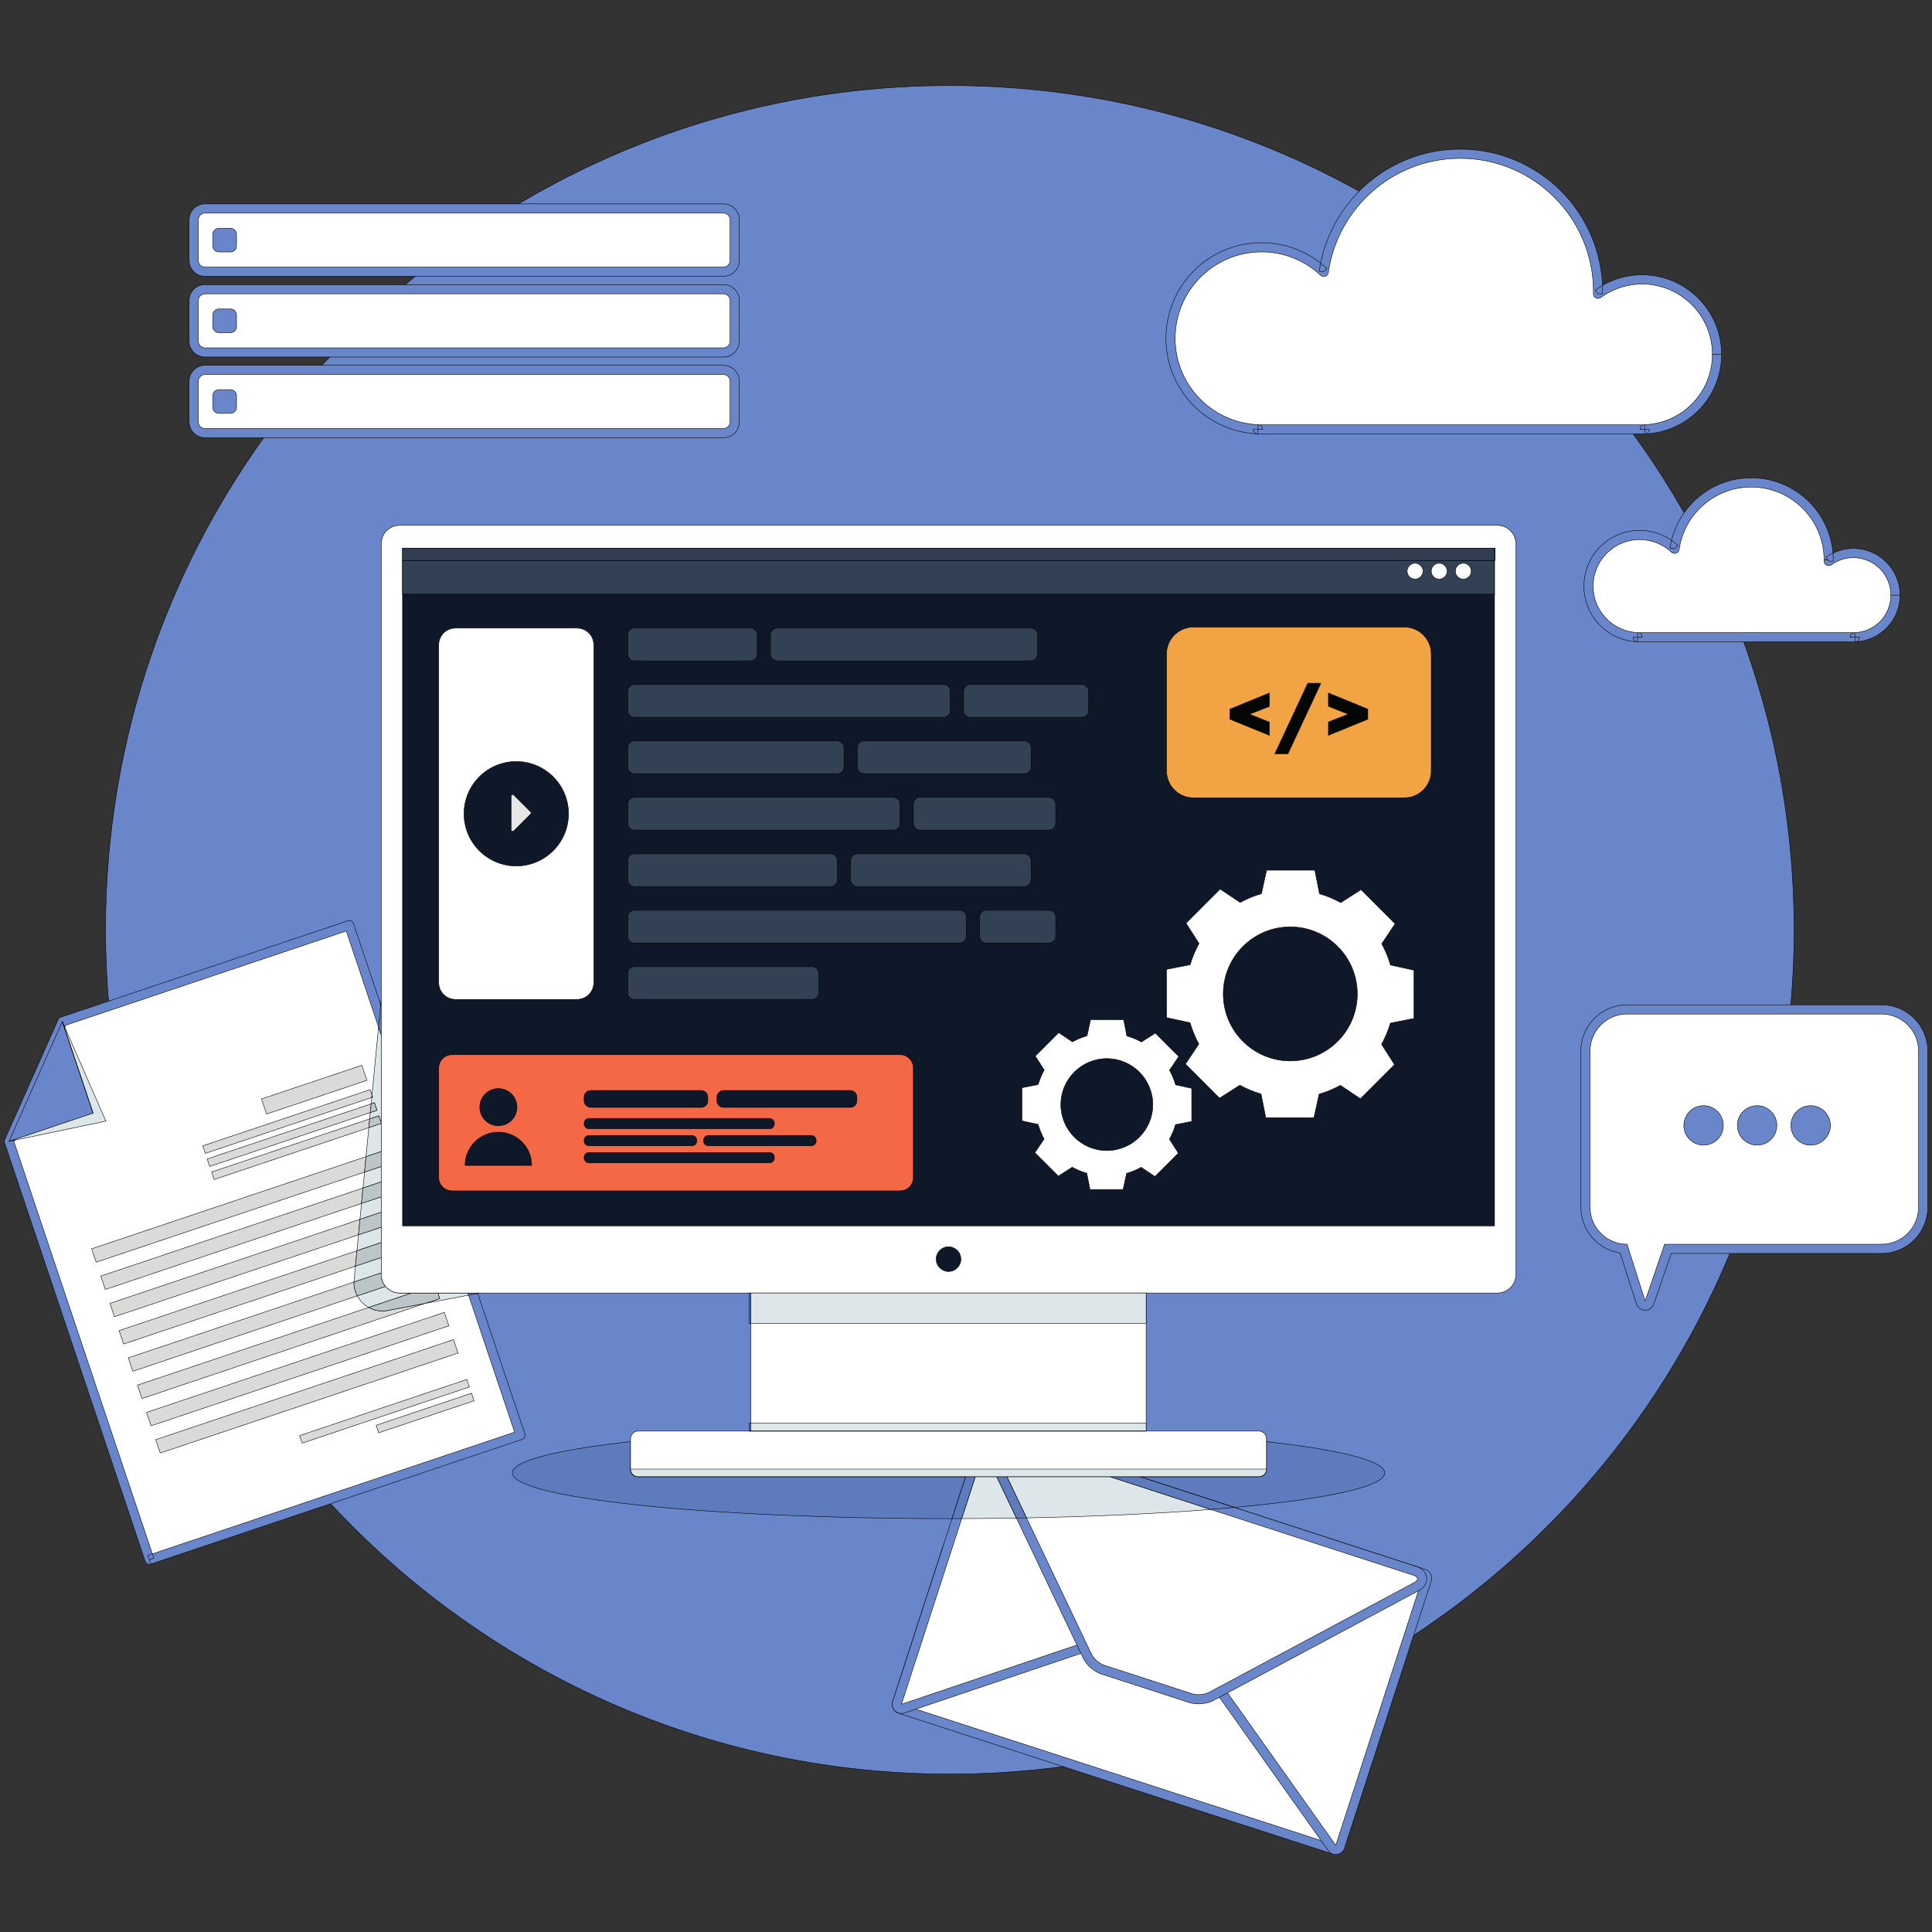 <svg width="120" height="120" xmlns="http://www.w3.org/2000/svg">
 <rect width="100%" height="100%" fill="#333333" stroke="none"/>
 <!-- Created with SVG Editor - http://github.com/mzalive/SVG Editor/ -->

 <g>
  <title>background</title>
  <rect fill="none" id="canvas_background" height="122" width="122" y="-1" x="-1"/>
 </g>
 <g>
  <title>Layer 1</title>

  <g stroke="null" id="svg_231">
   <g stroke="null" id="svg_117" transform="matrix(0.286,0,0,-0.286,-95.946,13.972) ">
    <g stroke="null" id="svg_118" transform="translate(0,-353.197) scale(0.1) ">
     <path fill="#6a86ca" fill-rule="nonzero" d="m7251.069,2001.158c0,-1012.63 -820.9,-1833.528 -1833.53,-1833.528c-1012.64,0 -1833.543,820.898 -1833.543,1833.528c0,1012.64 820.903,1833.54 1833.543,1833.54c1012.63,0 1833.53,-820.9 1833.53,-1833.54" id="svg_228"/>
     <path fill="#ffffff" fill-rule="nonzero" d="m3679.336,633.247l805.703,270.641l-371.949,1107.35l-622.961,-209.24l-115.906,-260.32l305.113,-908.431" id="svg_227"/>
     <path fill="#6a86ca" fill-rule="nonzero" d="m3679.336,633.247l3.188,-9.48l805.705,270.64c5.23,1.762 8.05,7.43 6.29,12.66l-371.945,1107.351c-1.761,5.24 -7.429,8.06 -12.664,6.3l-622.964,-209.24c-2.641,-0.88 -4.821,-2.87 -5.954,-5.41l-115.906,-260.32c-1.023,-2.3 -1.145,-4.87 -0.344,-7.25l305.118,-908.431c0.836,-2.5 2.668,-4.597 5.027,-5.769c2.359,-1.18 5.137,-1.371 7.637,-0.531l-3.188,9.48l9.481,3.191l-303.875,904.73l112.535,252.75l609.32,204.66l365.582,-1088.401l-796.226,-267.449l3.183,-9.481l9.481,3.191l-9.481,-3.191" id="svg_226"/>
     <path fill="#6a86ca" fill-rule="nonzero" d="m3490.129,1801.998l66.824,-198.95l-182.738,-61.38l115.914,260.33" id="svg_225"/>
     <path fill="#dde7e9" fill-rule="nonzero" d="m3386.289,1544.198l0.797,1.79l169.867,57.06l-62.117,184.94l0.715,1.61l89.109,-203.82l-198.371,-41.58" id="svg_224"/>
     <path fill="#5e7cbd" fill-rule="nonzero" d="m3374.215,1541.668l12.871,4.32l-0.797,-1.79l-12.074,-2.53m120.621,246.32l-4.707,14.01l5.422,-12.4l-0.715,-1.61" id="svg_223"/>
     <path fill="#5e7cbd" fill-rule="nonzero" d="m3556.953,1603.048l-66.824,198.95l4.707,-14.01l62.117,-184.94" id="svg_222"/>
     <path fill="#dadbd8" fill-rule="nonzero" d="m3933.602,1601.058l-10.988,32.71l218.035,73.23l10.984,-32.7l-218.031,-73.24" id="svg_221"/>
     <path fill="#dadbd8" fill-rule="nonzero" d="m3800.664,1515.688l-5.496,16.34l363.266,122.02l4.101,-12.19l-0.461,-4.78l-361.41,-121.39" id="svg_220"/>
     <path fill="#dadbd8" fill-rule="nonzero" d="m4010.938,886.38l-5.496,16.348l363.267,122.02l5.49,-16.35l-363.261,-122.018" id="svg_219"/>
     <path fill="#dadbd8" fill-rule="nonzero" d="m4177.137,908.829l-5.492,16.359l207.134,69.57l5.5,-16.339l-207.142,-69.59" id="svg_218"/>
     <path fill="#dadbd8" fill-rule="nonzero" d="m3563.547,1279.268l-9.785,29.12l595.898,200.15l-3.234,-33.48l-582.879,-195.79" id="svg_217"/>
     <path fill="#dadbd8" fill-rule="nonzero" d="m3583.43,1220.068l-9.773,29.11l569.425,191.26l-3.234,-33.47l-556.418,-186.9" id="svg_216"/>
     <path fill="#dadbd8" fill-rule="nonzero" d="m3603.317,1160.858l-9.782,29.13l542.969,182.35l-3.23,-33.47l-529.957,-178.01" id="svg_215"/>
     <path fill="#dadbd8" fill-rule="nonzero" d="m3623.207,1101.648l-9.781,29.12l516.504,173.48l-3.234,-33.47l-503.489,-169.13" id="svg_214"/>
     <path fill="#dadbd8" fill-rule="nonzero" d="m3643.086,1042.448l-9.773,29.11l490.23,164.67c-0.219,-10.87 2.406,-21.09 7.149,-30l-487.606,-163.78" id="svg_213"/>
     <path fill="#dadbd8" fill-rule="nonzero" d="m3662.977,983.247l-9.781,29.101l502.281,168.72c8.824,-4.89 18.926,-7.66 29.582,-7.66c3.816,0 7.707,0.36 11.633,1.1l81.781,15.47l-615.496,-206.731" id="svg_212"/>
     <path fill="#dadbd8" fill-rule="nonzero" d="m3682.86,924.04l-9.778,29.109l646.715,217.219l9.785,-29.11l-646.722,-217.218" id="svg_211"/>
     <path fill="#dadbd8" fill-rule="nonzero" d="m3702.746,864.829l-9.773,29.109l646.711,217.23l9.777,-29.12l-646.715,-217.219" id="svg_210"/>
     <path fill="#dadbd8" fill-rule="nonzero" d="m3810.207,1487.278l-5.492,16.33l356.02,119.59l-1.817,-18.81l-348.711,-117.11" id="svg_209"/>
     <path fill="#dadbd8" fill-rule="nonzero" d="m3819.758,1458.838l-5.492,16.36l343.308,115.31l-1.816,-18.82l-336,-112.85" id="svg_208"/>
     <path fill="#ffffff" fill-rule="nonzero" d="m6927.479,1185.178c-4.31,0.04 -8.11,2.85 -9.42,6.95l-37.22,116.5c-46.35,3.78 -82.91,42.71 -82.91,90.01l0,339.35c0,49.79 40.52,90.31 90.31,90.31l552.84,0c49.8,0 90.3,-40.52 90.3,-90.31l0,-339.35c0,-49.79 -40.5,-90.31 -90.3,-90.31l-464.05,0l-39.99,-116.41c-1.39,-4.04 -5.19,-6.74 -9.45,-6.74l-0.11,0" id="svg_207"/>
     <path fill="#6a86ca" fill-rule="nonzero" d="m7441.079,1838.298l-552.84,0c-55.31,0 -100.31,-45 -100.31,-100.31l0,-339.35c0,-50.22 37.11,-91.95 85.35,-99.2l35.25,-110.35c2.62,-8.21 10.22,-13.82 18.83,-13.9l0.23,-0.01c8.52,0 16.13,5.42 18.9,13.5l37.68,109.65l456.91,0c55.31,0 100.3,45 100.3,100.31l0,339.35c0,55.31 -44.99,100.31 -100.3,100.31zm0,-20c44.36,0 80.3,-35.96 80.3,-80.31l0,-339.35c0,-44.35 -35.94,-80.31 -80.3,-80.31l-471.19,0l-42.31,-123.15l-39.34,123.15c-44.36,0 -80.31,35.96 -80.31,80.31l0,339.35c0,44.35 35.95,80.31 80.31,80.31l552.84,0" id="svg_206"/>
     <path fill="#6a86ca" fill-rule="nonzero" d="m7011.629,1576.398c0,-23.66 19.18,-42.84 42.83,-42.84c23.65,0 42.83,19.18 42.83,42.84c0,23.65 -19.18,42.83 -42.83,42.83c-23.65,0 -42.83,-19.18 -42.83,-42.83" id="svg_205"/>
     <path fill="#6a86ca" fill-rule="nonzero" d="m7127.919,1576.398c0,-23.66 19.17,-42.84 42.83,-42.84c23.65,0 42.83,19.18 42.83,42.84c0,23.65 -19.18,42.83 -42.83,42.83c-23.66,0 -42.83,-19.18 -42.83,-42.83" id="svg_204"/>
     <path fill="#6a86ca" fill-rule="nonzero" d="m7244.209,1576.398c0,-23.66 19.17,-42.84 42.82,-42.84c23.66,0 42.83,19.18 42.83,42.84c0,23.65 -19.17,42.83 -42.83,42.83c-23.65,0 -42.82,-19.18 -42.82,-42.83" id="svg_203"/>
     <path fill="#ffffff" fill-rule="nonzero" d="m7083.629,3250.748c0,89.95 -72.93,162.88 -162.88,162.88c-35.75,0 -68.7,-11.65 -95.57,-31.17c0.03,1.59 0.13,3.18 0.13,4.78c0,165.35 -134.03,299.38 -299.37,299.38c-150.83,0 -275.56,-111.56 -296.3,-256.65c-35.35,33.07 -82.72,53.47 -134.94,53.47c-109.24,0 -197.79,-88.56 -197.79,-197.79c0,-106.62 84.42,-193.29 190.03,-197.39l0,-0.4l839.62,0l0,0.3c87.25,3.09 157.07,74.59 157.07,162.59" id="svg_202"/>
     <path fill="#6a86ca" fill-rule="nonzero" d="m7083.629,3250.748l10,0c-0.01,95.48 -77.4,172.87 -172.88,172.88c-37.94,0 -72.98,-12.39 -101.44,-33.08l5.87,-8.09l10,-0.19c0.02,1.31 0.13,2.96 0.13,4.97c-0.01,170.87 -138.51,309.37 -309.37,309.38l0,0c-155.88,-0.02 -284.76,-115.26 -306.2,-265.23l9.9,-1.42l6.83,7.3c-37.09,34.71 -86.92,56.17 -141.77,56.17c-114.77,-0.01 -207.78,-93.03 -207.79,-207.79c0.01,-112.02 88.69,-203.08 199.64,-207.39l0.39,10l-10,0l0,-0.4c0,-2.63 1.07,-5.21 2.93,-7.07c1.86,-1.86 4.44,-2.93 7.07,-2.93l839.62,0c2.63,0 5.21,1.07 7.07,2.93c1.86,1.86 2.93,4.44 2.93,7.07l0,0.3l-10,0l0.35,-10c92.61,3.28 166.71,79.18 166.72,172.59l-10,0l-10,0c0.01,-82.58 -65.53,-149.7 -147.42,-152.6c-5.37,-0.19 -9.65,-4.62 -9.65,-9.99l0,-0.3l10,0l0,10l-839.62,0l0,-10l10,0l0,0.4c0,5.37 -4.24,9.78 -9.61,9.99c-100.27,3.89 -180.43,86.19 -180.42,187.4c0.01,51.89 21,98.77 55,132.79c34.01,33.99 80.9,54.99 132.79,55c49.59,-0.01 94.49,-19.34 128.11,-50.77c2.72,-2.55 6.63,-3.37 10.15,-2.13c3.52,1.24 6.05,4.32 6.58,8.01c20.04,140.21 140.61,248.09 286.4,248.07c79.94,-0.01 152.22,-32.37 204.62,-84.76c52.38,-52.4 84.75,-124.68 84.75,-204.62c0,-1.2 -0.09,-2.72 -0.12,-4.6c-0.07,-3.8 2.01,-7.3 5.37,-9.05c3.37,-1.75 7.43,-1.45 10.5,0.78c25.27,18.34 56.13,29.25 89.69,29.26c42.25,-0.01 80.4,-17.1 108.1,-44.78c27.68,-27.7 44.78,-65.85 44.78,-108.1l10,0" id="svg_201"/>
     <path fill="#ffffff" fill-rule="nonzero" d="m7471.239,2727.928c0,50.53 -40.97,91.5 -91.51,91.5c-20.07,0 -38.58,-6.54 -53.67,-17.51l0.06,2.68c0,92.89 -75.29,168.18 -168.17,168.18c-84.73,0 -154.79,-62.66 -166.44,-144.17c-19.86,18.58 -46.47,30.03 -75.81,30.03c-61.36,0 -111.1,-49.74 -111.1,-111.1c0,-59.89 47.42,-108.59 106.75,-110.89l0,-0.22l471.66,0l0,0.17c49,1.73 88.23,41.9 88.23,91.33" id="svg_200"/>
     <path fill="#6a86ca" fill-rule="nonzero" d="m7471.239,2727.928l10,0c-0.01,56.06 -45.44,101.49 -101.51,101.5c-22.26,0 -42.86,-7.28 -59.55,-19.42l5.88,-8.09l10,-0.22l0.06,2.69l0,0.21c-0.01,98.41 -79.76,178.18 -178.17,178.18c-89.77,-0.02 -163.99,-66.36 -176.34,-152.76l9.9,-1.41l6.83,7.3c-21.6,20.22 -50.67,32.74 -82.64,32.73c-66.88,0 -121.1,-54.21 -121.1,-121.1c0.01,-65.3 51.69,-118.37 116.36,-120.88l0.39,9.99l-10,0l0,-0.22c0,-2.63 1.06,-5.21 2.92,-7.07c1.87,-1.86 4.44,-2.93 7.08,-2.93l471.66,0c2.63,0 5.21,1.07 7.07,2.93c1.86,1.86 2.93,4.44 2.93,7.07l0,0.17l-10,0l0.35,-10c54.36,1.93 97.87,46.48 97.88,101.33l-10,0l-10,0c0.01,-44.01 -34.94,-79.8 -78.59,-81.34c-5.37,-0.19 -9.64,-4.62 -9.64,-9.99l0,-0.17l10,0l0,10l-471.66,0l0,-10l10,0l0,0.22c0,5.37 -4.25,9.78 -9.62,9.99c-53.98,2.1 -97.14,46.41 -97.13,100.9c0,27.95 11.3,53.16 29.61,71.49c18.33,18.31 43.54,29.61 71.49,29.61c26.71,0 50.85,-10.39 68.98,-27.34c2.73,-2.54 6.63,-3.36 10.15,-2.12c3.52,1.23 6.05,4.32 6.58,8.01c10.95,76.63 76.86,135.61 156.54,135.59c43.71,0 83.19,-17.69 111.84,-46.33c28.64,-28.65 46.33,-68.13 46.33,-111.85l10,0l-10,0.22l-0.06,-2.68c-0.08,-3.8 2,-7.32 5.37,-9.08c3.36,-1.76 7.44,-1.46 10.51,0.77c13.49,9.79 29.9,15.59 47.79,15.6c22.54,-0.01 42.86,-9.11 57.64,-23.87c14.76,-14.78 23.86,-35.09 23.87,-57.63l10,0" id="svg_199"/>
     <path fill="#ffffff" fill-rule="nonzero" d="m3799.977,3079.838c-13.52,0 -24.52,11 -24.52,24.53l0,88.24c0,13.52 11,24.52 24.52,24.52l1125.832,0c13.52,0 24.53,-11 24.53,-24.52l0,-88.24c0,-13.53 -11.01,-24.53 -24.53,-24.53l-1125.832,0" id="svg_198"/>
     <path fill="#6a86ca" fill-rule="nonzero" d="m4925.809,3227.128l-1125.832,0c-19.035,0 -34.52,-15.48 -34.52,-34.52l0,-88.24c0,-19.04 15.485,-34.53 34.52,-34.53l1125.832,0c19.04,0 34.53,15.49 34.53,34.53l0,88.24c0,19.04 -15.49,34.52 -34.53,34.52zm0,-20c8.03,0 14.53,-6.49 14.53,-14.52l0,-88.24c0,-8.02 -6.5,-14.53 -14.53,-14.53l-1125.832,0c-8.024,0 -14.52,6.51 -14.52,14.53l0,88.24c0,8.03 6.496,14.52 14.52,14.52l1125.832,0" id="svg_197"/>
     <path fill="#ffffff" fill-rule="nonzero" d="m3799.977,3255.118c-13.52,0 -24.52,11 -24.52,24.52l0,88.25c0,13.52 11,24.52 24.52,24.52l1125.832,0c13.52,0 24.53,-11 24.53,-24.52l0,-88.25c0,-13.52 -11.01,-24.52 -24.53,-24.52l-1125.832,0" id="svg_196"/>
     <path fill="#6a86ca" fill-rule="nonzero" d="m4925.809,3402.408l-1125.832,0c-19.035,0 -34.52,-15.49 -34.52,-34.52l0,-88.25c0,-19.04 15.485,-34.52 34.52,-34.52l1125.832,0c19.04,0 34.53,15.48 34.53,34.52l0,88.25c0,19.03 -15.49,34.52 -34.53,34.52zm0,-20c8.03,0 14.53,-6.5 14.53,-14.52l0,-88.25c0,-8.02 -6.5,-14.52 -14.53,-14.52l-1125.832,0c-8.024,0 -14.52,6.5 -14.52,14.52l0,88.25c0,8.02 6.496,14.52 14.52,14.52l1125.832,0" id="svg_195"/>
     <path fill="#ffffff" fill-rule="nonzero" d="m3799.977,3430.388c-13.52,0 -24.52,11.01 -24.52,24.53l0,88.24c0,13.52 11,24.53 24.52,24.53l1125.832,0c13.52,0 24.53,-11.01 24.53,-24.53l0,-88.24c0,-13.52 -11.01,-24.53 -24.53,-24.53l-1125.832,0" id="svg_194"/>
     <path fill="#6a86ca" fill-rule="nonzero" d="m4925.809,3577.688l-1125.832,0c-19.035,0 -34.52,-15.49 -34.52,-34.53l0,-88.24c0,-19.04 15.485,-34.53 34.52,-34.53l1125.832,0c19.04,0 34.53,15.49 34.53,34.53l0,88.24c0,19.04 -15.49,34.53 -34.53,34.53zm0,-20c8.03,0 14.53,-6.51 14.53,-14.53l0,-88.24c0,-8.03 -6.5,-14.53 -14.53,-14.53l-1125.832,0c-8.024,0 -14.52,6.5 -14.52,14.53l0,88.24c0,8.02 6.496,14.53 14.52,14.53l1125.832,0" id="svg_193"/>
     <path fill="#6a86ca" fill-rule="nonzero" d="m3855.305,3473.328l-25.293,0c-7.211,0 -13.063,5.85 -13.063,13.06l0,25.3c0,7.21 5.852,13.06 13.063,13.06l25.293,0c7.211,0 13.062,-5.85 13.062,-13.06l0,-25.3c0,-7.21 -5.851,-13.06 -13.062,-13.06" id="svg_192"/>
     <path fill="#6a86ca" fill-rule="nonzero" d="m3855.305,3298.058l-25.293,0c-7.211,0 -13.063,5.85 -13.063,13.06l0,25.29c0,7.22 5.852,13.06 13.063,13.06l25.293,0c7.211,0 13.062,-5.84 13.062,-13.06l0,-25.29c0,-7.21 -5.851,-13.06 -13.062,-13.06" id="svg_191"/>
     <path fill="#6a86ca" fill-rule="nonzero" d="m3855.305,3122.778l-25.293,0c-7.211,0 -13.063,5.85 -13.063,13.06l0,25.3c0,7.21 5.852,13.06 13.063,13.06l25.293,0c7.211,0 13.062,-5.85 13.062,-13.06l0,-25.3c0,-7.21 -5.851,-13.06 -13.062,-13.06" id="svg_190"/>
     <path fill="#ffffff" fill-rule="nonzero" d="m6255.729,2.958c-1.03,0 -2.08,0.16 -3.09,0.492l-943.45,305.899c-5.26,1.691 -8.13,7.339 -6.43,12.589l107.76,332.36c0.82,2.519 2.6,4.621 4.97,5.82c1.42,0.719 2.97,1.09 4.54,1.09c1.04,0 2.08,-0.168 3.09,-0.488l943.45,-305.91c5.25,-1.7 8.14,-7.34 6.43,-12.59l-107.76,-332.352c-0.82,-2.52 -2.61,-4.621 -4.97,-5.82c-1.41,-0.719 -2.98,-1.09 -4.54,-1.09" id="svg_189"/>
     <path fill="#6a86ca" fill-rule="nonzero" d="m5420.029,671.208c-3.13,0 -6.24,-0.738 -9.08,-2.191c-4.73,-2.407 -8.31,-6.598 -9.94,-11.649l-107.76,-332.351c-1.64,-5.039 -1.21,-10.528 1.21,-15.25c2.41,-4.727 6.6,-8.309 11.64,-9.938l943.46,-305.891c2.01,-0.66 4.09,-0.98 6.17,-0.98c3.13,0 6.25,0.73 9.09,2.18c4.73,2.41 8.29,6.602 9.93,11.652l107.76,332.34c3.41,10.508 -2.35,21.789 -12.85,25.199l-943.46,305.899c-2.01,0.66 -4.09,0.98 -6.17,0.98zm0,-20l943.45,-305.91l-107.75,-332.34l-943.46,305.898l107.76,332.352" id="svg_188"/>
     <path fill="#ffffff" fill-rule="nonzero" d="m6255.729,2.958c-3.21,0 -6.26,1.539 -8.15,4.211l-353.45,497.949l-578.54,-195.371c-1.05,-0.359 -2.13,-0.527 -3.2,-0.527c-2.59,0 -5.13,1 -7.03,2.886c-2.69,2.661 -3.65,6.602 -2.48,10.192l188.35,580.152c0.82,2.528 2.61,4.617 4.97,5.817c1.42,0.722 2.98,1.093 4.54,1.093c1.04,0 2.08,-0.16 3.09,-0.48l943.34,-306.274c5.25,-1.707 8.13,-7.347 6.42,-12.597l-188.35,-580.141c-1.17,-3.59 -4.27,-6.231 -8,-6.789l-1.51,-0.121" id="svg_187"/>
     <path fill="#6a86ca" fill-rule="nonzero" d="m5500.739,919.368c-3.12,0 -6.24,-0.75 -9.08,-2.191c-4.73,-2.399 -8.3,-6.59 -9.94,-11.637l-188.35,-580.141c-2.34,-7.191 -0.41,-15.089 4.96,-20.402c3.81,-3.758 8.89,-5.769 14.07,-5.769c2.14,0 4.3,0.339 6.39,1.039l571.49,192.992l349.14,-491.879c3.78,-5.34 9.89,-8.422 16.3,-8.422c1.01,0 2.02,0.07 3.03,0.219c7.48,1.152 13.67,6.41 16,13.602l188.35,580.129c1.64,5.051 1.2,10.543 -1.2,15.27c-2.41,4.722 -6.6,8.301 -11.65,9.941l-943.33,306.27c-2.02,0.64 -4.1,0.98 -6.18,0.98m0,-20.008l943.34,-306.261l-188.35,-580.141l-357.75,504.012l-585.59,-197.742l188.35,580.132" id="svg_186"/>
     <path fill="#ffffff" fill-rule="nonzero" d="m5957.149,330.149c-6.02,0 -11.66,0.809 -16.33,2.321l-191.2,62.078c-13.19,4.281 -27.62,16.941 -33.58,29.441l-215.83,453.051c-4.86,10.188 -2.32,16.879 -0.38,19.949c2.9,4.61 8.07,7.258 14.17,7.258c2.72,0 5.66,-0.508 8.74,-1.519l905.29,-293.918c12.76,-4.141 14.83,-12.403 15.13,-15.762c0.3,-3.36 -0.29,-11.86 -12.13,-18.18l-445.75,-238.441c-7.45,-3.989 -17.7,-6.278 -28.13,-6.278" id="svg_185"/>
     <path fill="#6a86ca" fill-rule="nonzero" d="m5513.999,914.247c-9.6,0 -17.85,-4.348 -22.62,-11.918c-3.05,-4.812 -7.12,-15.062 -0.2,-29.59l215.84,-453.051c7.13,-14.949 23.74,-29.531 39.5,-34.648l191.2,-62.082c5.74,-1.871 12.28,-2.809 19.43,-2.809c12.02,0 23.99,2.719 32.85,7.457l445.76,238.442c17.09,9.14 17.83,22.551 17.36,27.879c-0.48,5.351 -3.57,18.402 -22,24.39l-905.29,293.93c-4.08,1.313 -8.07,2 -11.83,2m0,-20c1.62,0 3.52,-0.328 5.66,-1.027l905.28,-293.922c10.47,-3.391 11.09,-10.418 1.39,-15.61l-445.77,-238.449c-6.16,-3.301 -15.06,-5.09 -23.41,-5.09c-4.81,0 -9.43,0.59 -13.25,1.829l-191.2,62.082c-10.47,3.398 -22.9,14.296 -27.62,24.23l-215.84,453.047c-3.77,7.91 -1.57,12.91 4.76,12.91" id="svg_184"/>
     <path fill="#5e7cbd" fill-rule="nonzero" d="m5414.729,722.47c-523.18,0 -947.3,44.449 -947.3,99.277c0,26.293 97.53,50.203 256.75,67.961l0,-59.699l0,0l0,-1.199c0,-8.461 6.86,-15.313 15.32,-15.313l712.33,0l-29.55,-91.027c-2.51,0 -5.03,0 -7.55,0m620.82,24.289l-205.55,66.738l259.28,0c8.83,0 15.99,7.152 15.99,15.992l0,0.52l0,0l0,59.699c159.22,-17.758 256.76,-41.668 256.76,-67.961c0,-29.937 -126.47,-56.789 -326.48,-74.988" id="svg_183"/>
     <path fill="#dde7e9" fill-rule="nonzero" d="m5443.319,722.509l29.54,90.988l46.55,0l42.79,-89.828c-38.88,-0.641 -78.58,-1.031 -118.88,-1.16" id="svg_182"/>
     <path fill="#5e7cbd" fill-rule="nonzero" d="m5422.279,722.47l29.55,91.027l21.03,0l-29.54,-90.988c-7,-0.02 -13.99,-0.031 -21.04,-0.039m613.25,24.289l-205.55,66.738l0.02,0l205.55,-66.738l-0.02,0" id="svg_181"/>
     <path fill="#dde7e9" fill-rule="nonzero" d="m5584.169,724.048l-42.61,89.449l223.65,0l218.96,-71.098c-115.61,-9.121 -251.82,-15.539 -400,-18.351" id="svg_180"/>
     <path fill="#5e7cbd" fill-rule="nonzero" d="m5562.199,723.669l-42.79,89.828l22.15,0l42.61,-89.449c-7.29,-0.129 -14.63,-0.258 -21.97,-0.379m421.97,18.73l-218.96,71.098l64.77,0l205.55,-66.738c-16.64,-1.512 -33.74,-2.961 -51.36,-4.36" id="svg_179"/>
     <path fill="#5e7cbd" fill-rule="nonzero" d="m4392.259,1211.508l-0.3,0.9l5.07,0l-4.77,-0.9m-209.614,624.07l-1.086,3.24l1.086,11.24l0,-14.48" id="svg_178"/>
     <path fill="#dde7e9" fill-rule="nonzero" d="m4155.477,1181.068c-10.465,5.79 -19.133,14.54 -24.785,25.16l61.281,20.58c7.351,-8.79 18.387,-14.4 30.672,-14.4l26.152,0l-93.32,-31.34m122.996,8.91l31.219,10.49l-4.012,11.94l65.179,0l1.57,-4.65l-93.956,-17.78m-154.93,46.25c0.031,1.59 0.125,3.2 0.281,4.82l2.872,29.73l55.949,18.79l0,-33.49l-59.102,-19.85m6.387,68.02l3.344,34.62l49.371,16.58l0,-33.5l-52.715,-17.7m6.574,68.09l3.344,34.63l42.797,14.37l0,-33.5l-46.141,-15.5m6.578,68.1l3.344,34.62l36.219,12.17l0,-33.5l-39.563,-13.29m6.578,68.1l6.098,63.15l26.887,9.03l0,-61.11l-32.985,-11.07m32.985,73.43l-5.121,15.24l-19.95,-6.7l1.344,13.88l14.555,4.89l-5.488,16.35l-7.25,-2.43l1.339,13.88l1.86,0.62l-1.399,4.16l14.313,148.17l5.797,-17.26l0,-190.8" id="svg_177"/>
     <path fill="#5e7cbd" fill-rule="nonzero" d="m4372.429,1207.758l-1.57,4.65l21.1,0l0.3,-0.9l-19.83,-3.75m-189.784,565.01l-5.797,17.26l4.711,48.79l1.086,-3.24l0,-62.81" id="svg_176"/>
     <path fill="#bcc5c8" fill-rule="nonzero" d="m4162.074,1637.078l0.461,4.78l1.399,-4.16l-1.86,-0.62" id="svg_175"/>
     <path fill="#bcc5c8" fill-rule="nonzero" d="m4146.426,1475.058l3.234,33.48l32.985,11.07l0,-32.38l-36.219,-12.17" id="svg_174"/>
     <path fill="#bcc5c8" fill-rule="nonzero" d="m4139.848,1406.968l3.234,33.47l39.563,13.29l0,-32.39l-42.797,-14.37" id="svg_173"/>
     <path fill="#bcc5c8" fill-rule="nonzero" d="m4133.274,1338.868l3.23,33.47l46.141,15.5l0,-32.39l-49.371,-16.58" id="svg_172"/>
     <path fill="#bcc5c8" fill-rule="nonzero" d="m4126.696,1270.778l3.234,33.47l52.715,17.7l0,-32.38l-55.949,-18.79" id="svg_171"/>
     <path fill="#bcc5c8" fill-rule="nonzero" d="m4130.692,1206.228c-4.743,8.91 -7.368,19.13 -7.149,30l59.102,19.85l0,-3.67c0,-9.72 3.512,-18.65 9.328,-25.6l-61.281,-20.58" id="svg_170"/>
     <path fill="#bcc5c8" fill-rule="nonzero" d="m4185.059,1173.408c-10.656,0 -20.758,2.77 -29.582,7.66l93.32,31.34l56.883,0l4.012,-11.94l-31.219,-10.49l-81.781,-15.47c-3.926,-0.74 -7.817,-1.1 -11.633,-1.1" id="svg_169"/>
     <path fill="#bcc5c8" fill-rule="nonzero" d="m4158.918,1604.388l1.817,18.81l7.25,2.43l5.488,-16.35l-14.555,-4.89" id="svg_168"/>
     <path fill="#bcc5c8" fill-rule="nonzero" d="m4155.758,1571.688l1.816,18.82l19.95,6.7l5.121,-15.24l0,-1.25l-26.887,-9.03" id="svg_167"/>
     <path fill="#ffffff" fill-rule="nonzero" d="m4985.539,863.017l858.371,0l0,396.172l-858.371,0l0,-396.172z" id="svg_166"/>
     <path fill="#ffffff" fill-rule="nonzero" d="m6105.269,830.009c0,-9.082 -7.43,-16.512 -16.5,-16.512l-1348.08,0c-9.08,0 -16.51,7.43 -16.51,16.512l0,66.031c0,9.066 7.43,16.5 16.51,16.5l1348.08,0c9.07,0 16.5,-7.434 16.5,-16.5l0,-66.031" id="svg_165"/>
     <path fill="#ffffff" fill-rule="nonzero" d="m6646.819,1252.408c0,-22 -18,-40 -40,-40l-2384.174,0c-22.004,0 -40,18 -40,40l0,1587.21c0,22 17.996,40 40,40l2384.174,0c22,0 40,-18 40,-40l0,-1587.21" id="svg_164"/>
     <path fill="#5e7cbd" fill-rule="nonzero" d="m4981.479,1146.698l4.059,0l0,65.707l-4.059,0l0,-65.707z" id="svg_163"/>
     <path fill="#dde7e9" fill-rule="nonzero" d="m4985.539,1146.698l858.371,0l0,65.707l-858.371,0l0,-65.707z" id="svg_162"/>
     <path fill="#5e7cbd" fill-rule="nonzero" d="m4981.479,912.54l4.059,0l0,16.977l-4.059,0l0,-16.977z" id="svg_161"/>
     <path fill="#dde7e9" fill-rule="nonzero" d="m4985.539,912.54l858.371,0l0,16.977l-858.371,0l0,-16.977z" id="svg_160"/>
     <path fill="#dde7e9" fill-rule="nonzero" d="m5843.909,912.54l-862.43,0l862.43,0" id="svg_159"/>
     <path fill="#0f1828" fill-rule="nonzero" d="m4228.973,1358.218l2371.52,0l0,1471.88l-2371.52,0l0,-1471.88z" id="svg_158"/>
     <path fill="#c7d8e4" fill-rule="nonzero" d="m6600.489,2803.438l1.062,0l0,26.66l-1.062,0l0,-26.66z" id="svg_157"/>
     <path fill="#5572b1" fill-rule="nonzero" d="m6089.279,813.497l-259.28,0l258.77,0c9.07,0 16.5,7.43 16.5,16.512l0,0l0,-0.52c0,-8.84 -7.16,-15.992 -15.99,-15.992m-637.45,0l-712.33,0c-8.46,0 -15.32,6.852 -15.32,15.313l0,1.199c0,-9.082 7.43,-16.512 16.51,-16.512l711.14,0" id="svg_156"/>
     <path fill="#dde7e9" fill-rule="nonzero" d="m6088.769,813.497l-1348.08,0c-9.08,0 -16.51,7.43 -16.51,16.512l1381.09,0c0,-9.082 -7.43,-16.512 -16.5,-16.512" id="svg_155"/>
     <path fill="#0f1828" fill-rule="nonzero" d="m5441.549,1286.008c0,-14.81 -12,-26.82 -26.82,-26.82c-14.81,0 -26.83,12.01 -26.83,26.82c0,14.81 12.02,26.82 26.83,26.82c14.82,0 26.82,-12.01 26.82,-26.82" id="svg_154"/>
     <path fill="#ffffff" fill-rule="nonzero" d="m5658.639,1621.648c0,55.14 44.7,99.88 99.85,99.88c55.17,0 99.87,-44.74 99.87,-99.88c0,-55.19 -44.7,-99.88 -99.87,-99.88c-55.15,0 -99.85,44.69 -99.85,99.88zm249.03,-43.5l35.2,6.91l-0.05,71.91l-35,7.64c-3.19,11.17 -7.59,21.74 -13.09,31.76l19.98,29.76l-50.83,50.81l-30.23,-19.35c-9.94,5.52 -20.48,9.95 -31.68,13.21l-6.9,35.2l-71.86,0l-7.66,-35.05c-11.18,-3.22 -21.74,-7.59 -31.73,-13.09l-29.77,19.99l-50.87,-50.89l19.31,-30.18c-5.48,-9.94 -9.87,-20.51 -13.17,-31.65l-35.19,-6.94l0.05,-71.88l35.05,-7.69c3.21,-11.17 7.58,-21.69 13.03,-31.66l-19.96,-29.81l50.86,-50.84l30.21,19.35c9.93,-5.52 20.46,-9.94 31.64,-13.13l6.94,-35.25l71.87,0l7.66,35.04c11.15,3.25 21.73,7.6 31.71,13.12l29.82,-20.04l50.81,50.89l-19.36,30.18c5.56,10 9.95,20.51 13.21,31.68" id="svg_153"/>
     <path fill="#ffffff" fill-rule="nonzero" d="m6011.369,1862.018c0,80.38 65.18,145.56 145.54,145.56c80.38,0 145.59,-65.18 145.59,-145.56c0,-80.41 -65.21,-145.57 -145.59,-145.57c-80.36,0 -145.54,65.16 -145.54,145.57zm362.96,-63.42l51.31,10.1l-0.05,104.8l-51.03,11.15c-4.67,16.31 -11.06,31.68 -19.06,46.22l29.11,43.45l-74.06,74.09l-44.11,-28.22c-14.44,8.06 -29.86,14.49 -46.14,19.23l-10.1,51.28l-104.74,0l-11.17,-51.08c-16.29,-4.67 -31.69,-11.08 -46.24,-19.08l-43.41,29.17l-74.08,-74.17l28.15,-44.01c-8.03,-14.54 -14.46,-29.86 -19.2,-46.15l-51.34,-10.04l0.05,-104.85l51.07,-11.13c4.71,-16.32 11.1,-31.67 19.05,-46.24l-29.07,-43.42l74.09,-74.08l44.01,28.18c14.46,-8.01 29.89,-14.44 46.15,-19.16l10.12,-51.33l104.75,0l11.17,51.08c16.29,4.72 31.71,11.06 46.22,19.09l43.5,-29.2l74.02,74.17l-28.19,44.01c8.05,14.53 14.49,29.88 19.22,46.14" id="svg_152"/>
     <path fill="#334154" fill-rule="nonzero" d="m4984.879,2585.268l-252.32,0c-8.02,0 -14.52,6.5 -14.52,14.52l0,42.1c0,8.02 6.5,14.53 14.52,14.53l252.32,0c8.02,0 14.52,-6.51 14.52,-14.53l0,-42.1c0,-8.02 -6.5,-14.52 -14.52,-14.52" id="svg_151"/>
     <path fill="#334154" fill-rule="nonzero" d="m5593.599,2585.268l-550.91,0c-8.01,0 -14.52,6.5 -14.52,14.52l0,42.1c0,8.02 6.51,14.53 14.52,14.53l550.91,0c8.02,0 14.52,-6.51 14.52,-14.53l0,-42.1c0,-8.02 -6.5,-14.52 -14.52,-14.52" id="svg_150"/>
     <path fill="#334154" fill-rule="nonzero" d="m5404.039,2462.728l-671.48,0c-8.02,0 -14.52,6.5 -14.52,14.53l0,42.1c0,8.02 6.5,14.52 14.52,14.52l671.48,0c8.02,0 14.52,-6.5 14.52,-14.52l0,-42.1c0,-8.03 -6.5,-14.53 -14.52,-14.53" id="svg_149"/>
     <path fill="#334154" fill-rule="nonzero" d="m5704.479,2462.728l-242.63,0c-8.01,0 -14.52,6.5 -14.52,14.53l0,42.1c0,8.02 6.51,14.52 14.52,14.52l242.63,0c8.02,0 14.52,-6.5 14.52,-14.52l0,-42.1c0,-8.03 -6.5,-14.53 -14.52,-14.53" id="svg_148"/>
     <path fill="#334154" fill-rule="nonzero" d="m5173.199,2340.198l-440.64,0c-8.02,0 -14.52,6.5 -14.52,14.52l0,42.1c0,8.02 6.5,14.52 14.52,14.52l440.64,0c8.01,0 14.52,-6.5 14.52,-14.52l0,-42.1c0,-8.02 -6.51,-14.52 -14.52,-14.52" id="svg_147"/>
     <path fill="#334154" fill-rule="nonzero" d="m5579.499,2340.198l-348.49,0c-8.02,0 -14.52,6.5 -14.52,14.52l0,42.1c0,8.02 6.5,14.52 14.52,14.52l348.49,0c8.02,0 14.52,-6.5 14.52,-14.52l0,-42.1c0,-8.02 -6.5,-14.52 -14.52,-14.52" id="svg_146"/>
     <path fill="#334154" fill-rule="nonzero" d="m5295.019,2217.668l-562.46,0c-8.02,0 -14.52,6.5 -14.52,14.52l0,42.1c0,8.02 6.5,14.52 14.52,14.52l562.46,0c8.02,0 14.52,-6.5 14.52,-14.52l0,-42.1c0,-8.02 -6.5,-14.52 -14.52,-14.52" id="svg_145"/>
     <path fill="#334154" fill-rule="nonzero" d="m5632.969,2217.668l-280.14,0c-8.02,0 -14.52,6.5 -14.52,14.52l0,42.1c0,8.02 6.5,14.52 14.52,14.52l280.14,0c8.01,0 14.52,-6.5 14.52,-14.52l0,-42.1c0,-8.02 -6.51,-14.52 -14.52,-14.52" id="svg_144"/>
     <path fill="#334154" fill-rule="nonzero" d="m5158.809,2095.128l-426.25,0c-8.02,0 -14.52,6.5 -14.52,14.52l0,42.1c0,8.03 6.5,14.52 14.52,14.52l426.25,0c8.02,0 14.52,-6.49 14.52,-14.52l0,-42.1c0,-8.02 -6.5,-14.52 -14.52,-14.52" id="svg_143"/>
     <path fill="#334154" fill-rule="nonzero" d="m5579.499,2095.128l-362.88,0c-8.02,0 -14.52,6.5 -14.52,14.52l0,42.1c0,8.03 6.5,14.52 14.52,14.52l362.88,0c8.02,0 14.52,-6.49 14.52,-14.52l0,-42.1c0,-8.02 -6.5,-14.52 -14.52,-14.52" id="svg_142"/>
     <path fill="#334154" fill-rule="nonzero" d="m5438.839,1972.588l-706.28,0c-8.02,0 -14.52,6.51 -14.52,14.52l0,42.11c0,8.02 6.5,14.52 14.52,14.52l706.28,0c8.01,0 14.52,-6.5 14.52,-14.52l0,-42.11c0,-8.01 -6.51,-14.52 -14.52,-14.52" id="svg_141"/>
     <path fill="#334154" fill-rule="nonzero" d="m5632.969,1972.588l-136.32,0c-8.02,0 -14.52,6.51 -14.52,14.52l0,42.11c0,8.02 6.5,14.52 14.52,14.52l136.32,0c8.01,0 14.52,-6.5 14.52,-14.52l0,-42.11c0,-8.01 -6.51,-14.52 -14.52,-14.52" id="svg_140"/>
     <path fill="#334154" fill-rule="nonzero" d="m5118.619,1850.058l-386.06,0c-8.02,0 -14.52,6.5 -14.52,14.52l0,42.1c0,8.03 6.5,14.52 14.52,14.52l386.06,0c8.02,0 14.52,-6.49 14.52,-14.52l0,-42.1c0,-8.02 -6.5,-14.52 -14.52,-14.52" id="svg_139"/>
     <path fill="#ffffff" fill-rule="nonzero" d="m4343.946,1850.058l263.993,0c20.09,0 36.37,16.29 36.37,36.37l0,733.61c0,20.09 -16.28,36.38 -36.37,36.38l-263.993,0c-20.086,0 -36.372,-16.29 -36.372,-36.38l0,-733.61c0,-20.08 16.286,-36.37 36.372,-36.37" id="svg_138"/>
     <path fill="#0f1828" fill-rule="nonzero" d="m4589.419,2253.238c0,-62.67 -50.8,-113.48 -113.47,-113.48c-62.68,0 -113.48,50.81 -113.48,113.48c0,62.67 50.8,113.47 113.48,113.47c62.67,0 113.47,-50.8 113.47,-113.47" id="svg_137"/>
     <path fill="#e6e6e4" fill-rule="nonzero" d="m4464.809,2218.418l0,73.19c0,2.99 3.62,4.49 5.73,2.37l36.59,-36.59c1.32,-1.31 1.32,-3.44 0,-4.75l-36.59,-36.59c-2.11,-2.11 -5.73,-0.62 -5.73,2.37" id="svg_136"/>
     <path fill="#f46845" fill-rule="nonzero" d="m4336.453,1434.278l972.976,0c15.95,0 28.88,12.93 28.88,28.87l0,237.97c0,15.96 -12.93,28.88 -28.88,28.88l-972.976,0c-15.949,0 -28.879,-12.92 -28.879,-28.88l0,-237.97c0,-15.94 12.93,-28.87 28.879,-28.87" id="svg_135"/>
     <path fill="#0f1828" fill-rule="nonzero" d="m4437.089,1656.408c-22.3,0 -40.38,-18.09 -40.38,-40.39c0,-22.31 18.08,-40.4 40.38,-40.4c22.31,0 40.39,18.09 40.39,40.4c0,22.3 -18.08,40.39 -40.39,40.39zm72.34,-166.92l-144.67,0c0,39.94 32.38,72.34 72.33,72.34c39.95,0 72.34,-32.4 72.34,-72.34" id="svg_134"/>
     <path fill="#0f1828" fill-rule="nonzero" d="m4877.479,1615.488l-239.64,0c-8.01,0 -14.52,6.5 -14.52,14.52l0,7.75c0,8.03 6.51,14.52 14.52,14.52l239.64,0c8.02,0 14.52,-6.49 14.52,-14.52l0,-7.75c0,-8.02 -6.5,-14.52 -14.52,-14.52" id="svg_133"/>
     <path fill="#0f1828" fill-rule="nonzero" d="m5025.789,1569.098l-391.75,0c-5.92,0 -10.72,4.81 -10.72,10.72l0,1.13c0,5.91 4.8,10.71 10.72,10.71l391.75,0c5.93,0 10.73,-4.8 10.73,-10.71l0,-1.13c0,-5.91 -4.8,-10.72 -10.73,-10.72" id="svg_132"/>
     <path fill="#0f1828" fill-rule="nonzero" d="m4857.319,1532.048l-223.28,0c-5.92,0 -10.72,4.81 -10.72,10.72l0,1.12c0,5.92 4.8,10.72 10.72,10.72l223.28,0c5.92,0 10.72,-4.8 10.72,-10.72l0,-1.12c0,-5.91 -4.8,-10.72 -10.72,-10.72" id="svg_131"/>
     <path fill="#0f1828" fill-rule="nonzero" d="m5116.539,1532.048l-223.27,0c-5.92,0 -10.72,4.81 -10.72,10.72l0,1.12c0,5.92 4.8,10.72 10.72,10.72l223.27,0c5.92,0 10.72,-4.8 10.72,-10.72l0,-1.12c0,-5.91 -4.8,-10.72 -10.72,-10.72" id="svg_130"/>
     <path fill="#0f1828" fill-rule="nonzero" d="m5025.789,1494.998l-391.75,0c-5.92,0 -10.72,4.79 -10.72,10.71l0,1.13c0,5.91 4.8,10.72 10.72,10.72l391.75,0c5.93,0 10.73,-4.81 10.73,-10.72l0,-1.13c0,-5.92 -4.8,-10.71 -10.73,-10.71" id="svg_129"/>
     <path fill="#0f1828" fill-rule="nonzero" d="m5201.219,1615.488l-275.05,0c-8.02,0 -14.52,6.5 -14.52,14.52l0,7.75c0,8.03 6.5,14.52 14.52,14.52l275.05,0c8.02,0 14.52,-6.49 14.52,-14.52l0,-7.75c0,-8.02 -6.5,-14.52 -14.52,-14.52" id="svg_128"/>
     <path fill="#f2a344" fill-rule="nonzero" d="m5946.649,2287.868l457.91,0c32.29,0 58.47,26.17 58.47,58.47l0,253.84c0,32.29 -26.18,58.47 -58.47,58.47l-457.91,0c-32.3,0 -58.48,-26.18 -58.48,-58.47l0,-253.84c0,-32.3 26.18,-58.47 58.48,-58.47" id="svg_127"/>
     <path fill="#334154" fill-rule="nonzero" d="m4228.973,2730.068l2371.52,0l0,73.371l-2371.52,0l0,-73.371z" id="svg_126"/>
     <path fill="#313e51" fill-rule="nonzero" d="m4228.973,2803.438l2371.52,0l0,26.66l-2371.52,0l0,-26.66z" id="svg_125"/>
     <path fill="#ffffff" fill-rule="nonzero" d="m6549.869,2780.088c0,-9.52 -7.71,-17.24 -17.24,-17.24c-9.52,0 -17.23,7.72 -17.23,17.24c0,9.52 7.71,17.24 17.23,17.24c9.53,0 17.24,-7.72 17.24,-17.24" id="svg_124"/>
     <path fill="#ffffff" fill-rule="nonzero" d="m6497.509,2780.088c0,-9.52 -7.72,-17.24 -17.24,-17.24c-9.52,0 -17.24,7.72 -17.24,17.24c0,9.52 7.72,17.24 17.24,17.24c9.52,0 17.24,-7.72 17.24,-17.24" id="svg_123"/>
     <path fill="#ffffff" fill-rule="nonzero" d="m6445.139,2780.088c0,-9.52 -7.71,-17.24 -17.23,-17.24c-9.52,0 -17.25,7.72 -17.25,17.24c0,9.52 7.73,17.24 17.25,17.24c9.52,0 17.23,-7.72 17.23,-17.24" id="svg_122"/>
     <path fill="#040606" fill-rule="nonzero" d="m6025.909,2458.528l0,21.85l85.58,35.14l0,-29.13l-43.15,-16.94l43.15,-17.3l0,-28.58l-85.58,34.96" id="svg_121"/>
     <path fill="#040606" fill-rule="nonzero" d="m6194.899,2536.648l28.41,0l-71.56,-153.33l-28.41,0l71.56,153.33" id="svg_120"/>
     <path fill="#040606" fill-rule="nonzero" d="m6239.699,2423.568l0,28.95l43.16,16.93l-43.16,17.3l0,28.77l85.58,-35.14l0,-21.85l-85.58,-34.96" id="svg_119"/>
    </g>
   </g>
  </g>
 </g>
</svg>